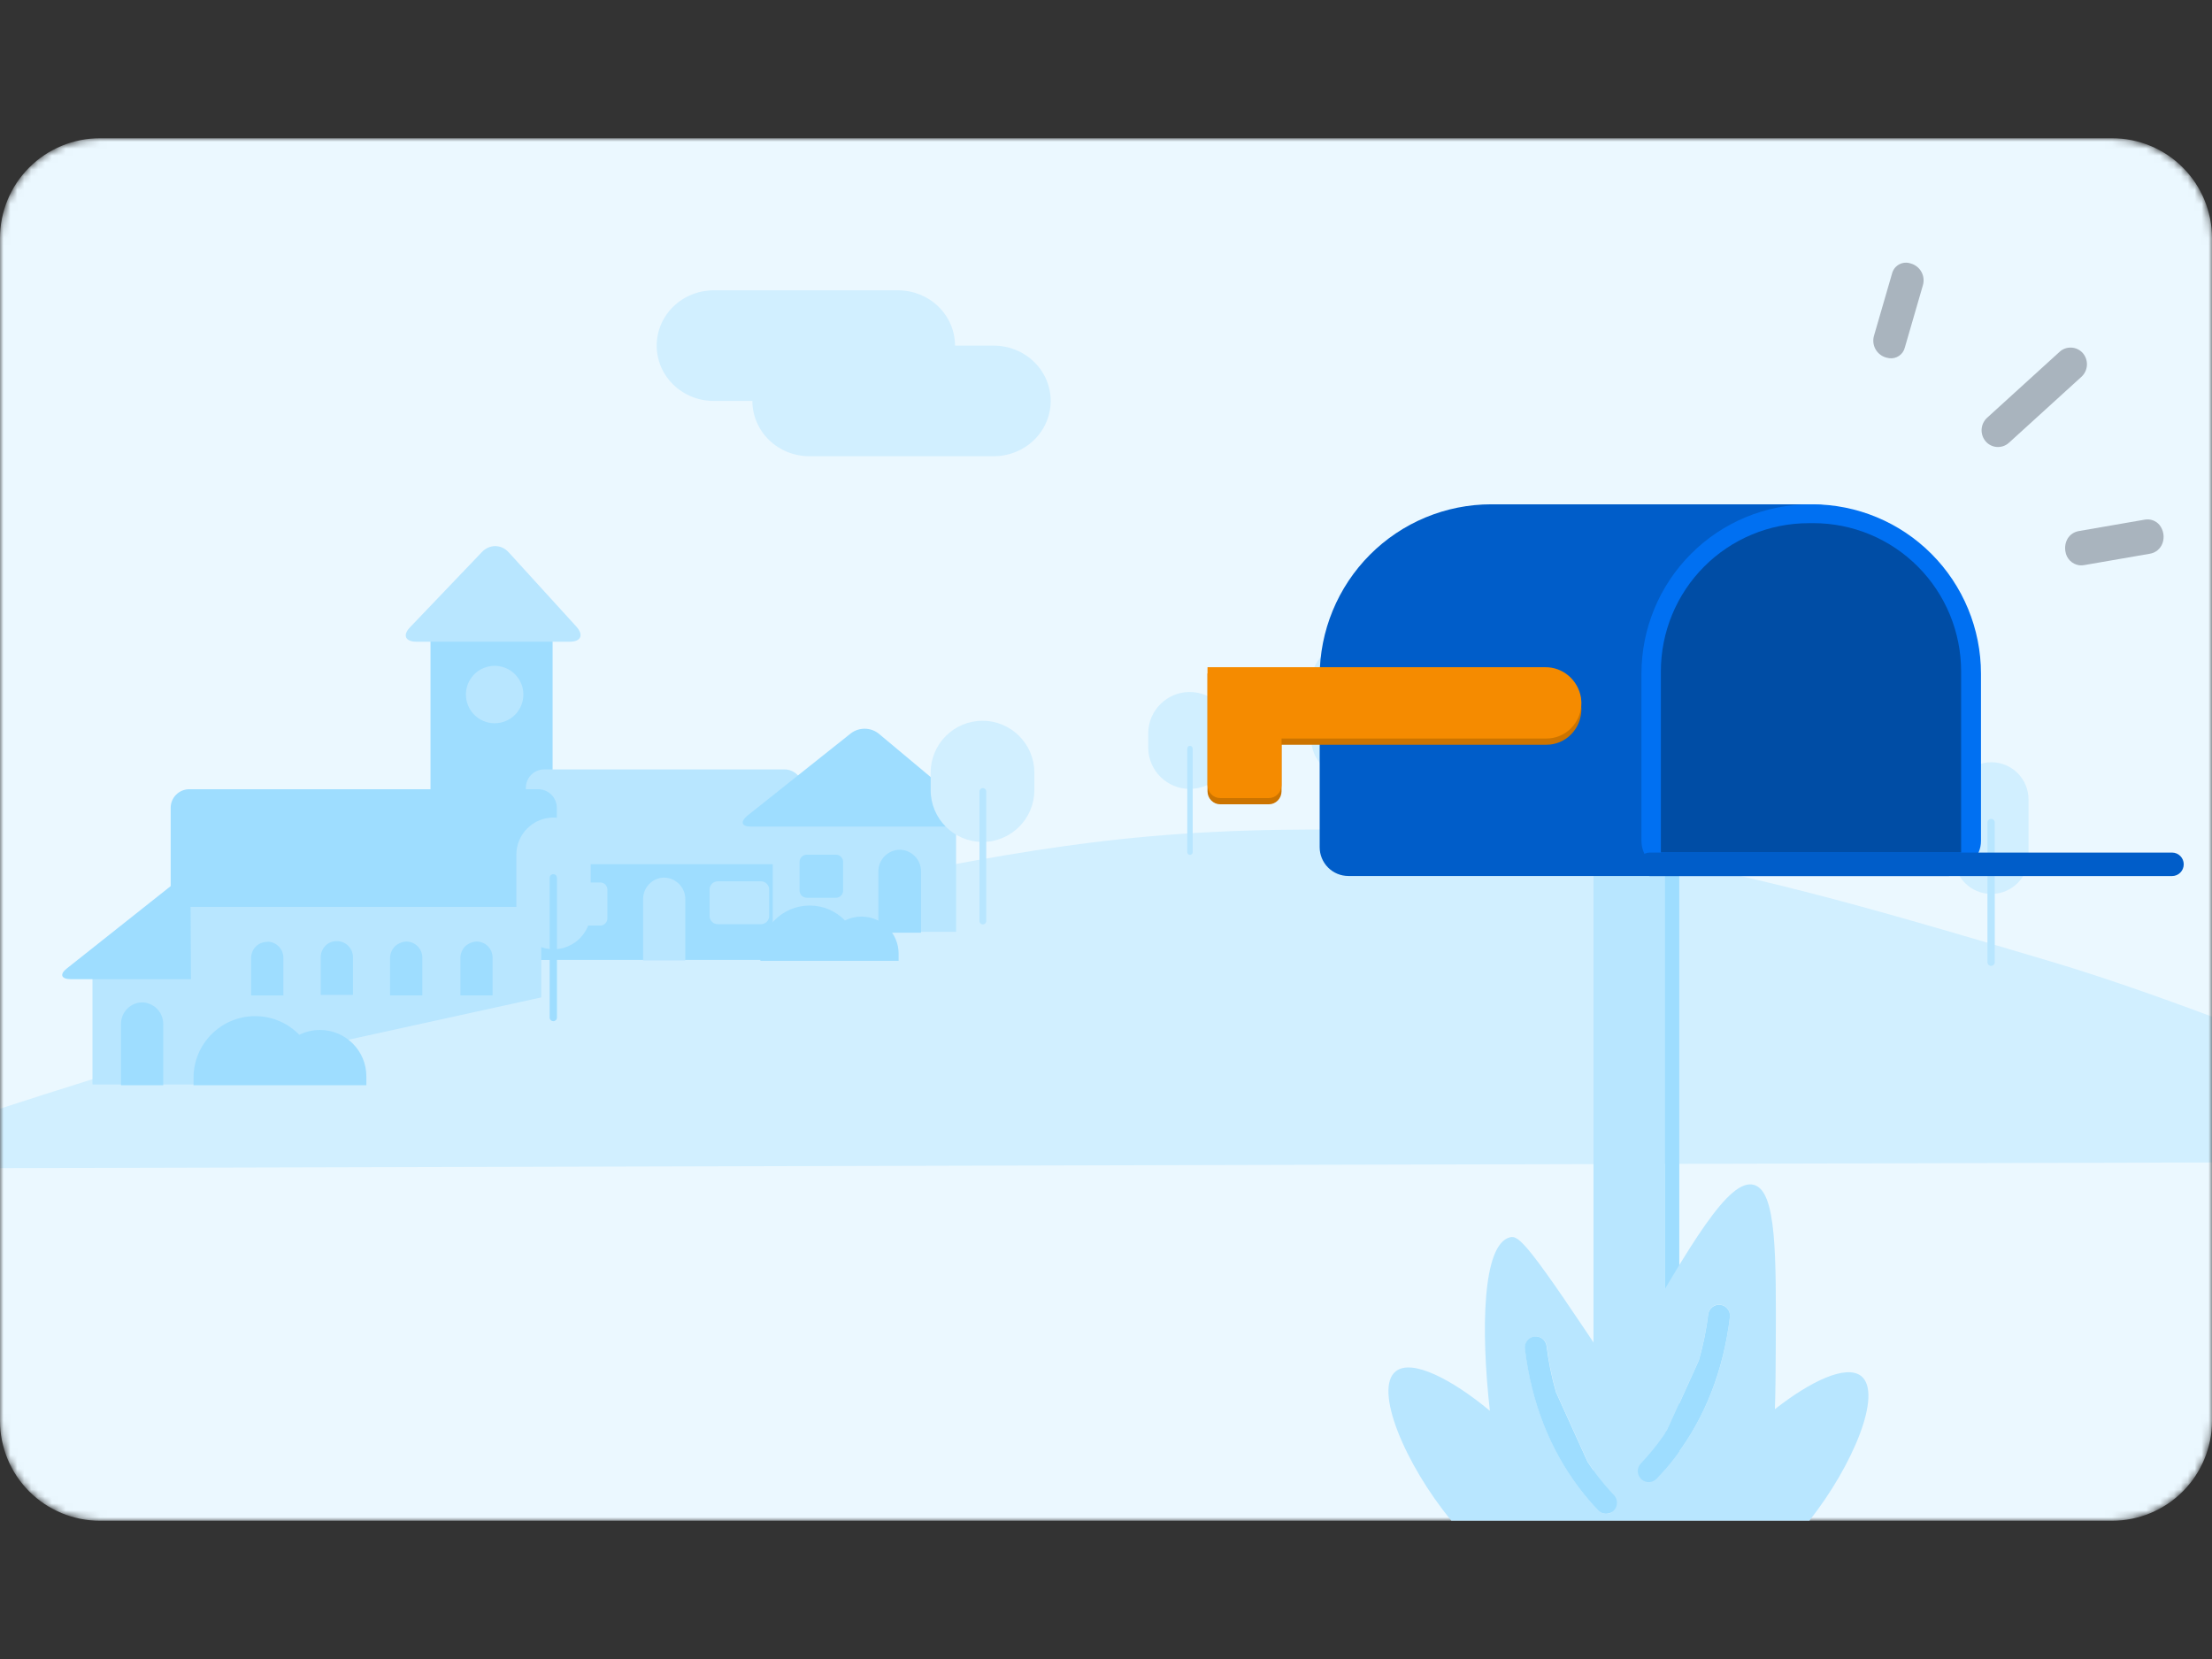 <svg width="320" height="240" viewBox="0 0 320 240" fill="none" xmlns="http://www.w3.org/2000/svg">
<rect x="0" y="0" width="320" height="240" fill="#333333" stroke="none"/>
<mask id="mask0_2672_44830" style="mask-type:alpha" maskUnits="userSpaceOnUse" x="0" y="20" width="320" height="200">
<path d="M305.547 20H14.453C12.556 19.998 10.677 20.37 8.923 21.095C7.17 21.82 5.576 22.884 4.234 24.225C2.892 25.566 1.827 27.158 1.1 28.911C0.374 30.664 -8.08861e-07 32.543 0 34.44V205.547C0 209.38 1.523 213.056 4.233 215.767C6.944 218.477 10.62 220 14.453 220H305.547C309.38 220 313.056 218.477 315.767 215.767C318.477 213.056 320 209.38 320 205.547V34.44C320 32.543 319.626 30.664 318.9 28.911C318.173 27.158 317.108 25.566 315.766 24.225C314.424 22.884 312.83 21.82 311.077 21.095C309.323 20.37 307.444 19.998 305.547 20Z" fill="#EBF8FF"/>
</mask>
<g mask="url(#mask0_2672_44830)">
<path d="M305.547 20H14.453C12.556 19.998 10.677 20.37 8.923 21.095C7.17 21.82 5.576 22.884 4.234 24.225C2.892 25.566 1.827 27.158 1.1 28.911C0.374 30.664 -8.08861e-07 32.543 0 34.44V205.547C0 209.38 1.523 213.056 4.233 215.767C6.944 218.477 10.62 220 14.453 220H305.547C309.38 220 313.056 218.477 315.767 215.767C318.477 213.056 320 209.38 320 205.547V34.44C320 32.543 319.626 30.664 318.9 28.911C318.173 27.158 317.108 25.566 315.766 24.225C314.424 22.884 312.83 21.82 311.077 21.095C309.323 20.37 307.444 19.998 305.547 20Z" fill="#EBF8FF"/>
<path d="M-23 168.04C-23 168.04 59.321 139.477 114 129.54C141.714 124.503 157.335 120.45 185.5 120.04C229.474 119.399 254.347 126.499 296.5 139.04C326.25 147.891 370.5 168.04 370.5 168.04L-21 169.04L-23 168.04Z" fill="#D1EFFF"/>
</g>
<ellipse cx="287.667" cy="48.667" rx="2.667" ry="2.667" fill="#EBF8FF"/>
<circle cx="163" cy="54.667" r="2" fill="#EBF8FF"/>
<ellipse cx="97" cy="96.667" rx="1.333" ry="1.333" fill="#EBF8FF"/>
<ellipse cx="250.333" cy="52.667" rx="1.333" ry="1.333" fill="#EBF8FF"/>
<ellipse cx="298.333" cy="86" rx="1.333" ry="1.333" fill="#EBF8FF"/>
<ellipse cx="38.333" cy="67.333" rx="1.333" ry="1.333" fill="#EBF8FF"/>
<ellipse cx="97.666" cy="36" rx="2" ry="2" fill="#EBF8FF"/>
<circle cx="23" cy="100" r="2" fill="#EBF8FF"/>
<path d="M79.942 92.251H62.28V138.837H79.942V92.251Z" fill="#9EDDFF"/>
<path d="M83.412 90.683C84.451 91.867 84.046 92.832 82.446 92.832H60.213C58.654 92.832 58.208 91.898 59.309 90.755L69.698 79.883C69.951 79.604 70.259 79.381 70.602 79.228C70.93 79.083 71.283 79.005 71.641 79C71.999 79.007 72.352 79.085 72.68 79.228C73.019 79.384 73.323 79.607 73.574 79.883L83.412 90.683Z" fill="#B8E6FF"/>
<path d="M71.558 104.63C72.38 104.63 73.183 104.386 73.867 103.929C74.55 103.473 75.083 102.824 75.397 102.065C75.712 101.306 75.794 100.471 75.634 99.665C75.474 98.859 75.078 98.119 74.497 97.538C73.915 96.957 73.175 96.562 72.369 96.402C71.563 96.241 70.727 96.324 69.968 96.638C69.208 96.952 68.559 97.485 68.103 98.168C67.646 98.851 67.402 99.654 67.402 100.476C67.402 101.577 67.84 102.634 68.62 103.413C69.399 104.192 70.456 104.63 71.558 104.63Z" fill="#B8E6FF"/>
<path d="M114.892 120.913H77.698V138.868H114.892V120.913Z" fill="#9EDDFF"/>
<path d="M96.025 126.957C96.847 126.958 97.634 127.282 98.218 127.86C98.509 128.148 98.74 128.491 98.899 128.869C99.058 129.247 99.14 129.652 99.142 130.062V138.941H93.033V130.062C93.034 129.256 93.347 128.482 93.906 127.902C94.46 127.319 95.222 126.98 96.025 126.957Z" fill="#B8E6FF"/>
<path d="M86.83 127.663H82.675C82.399 127.663 82.135 127.772 81.94 127.967C81.745 128.162 81.636 128.426 81.636 128.701V132.855C81.636 133.131 81.745 133.395 81.94 133.589C82.135 133.784 82.399 133.894 82.675 133.894H86.83C87.106 133.894 87.37 133.784 87.565 133.589C87.76 133.395 87.869 133.131 87.869 132.855V128.701C87.869 128.426 87.76 128.162 87.565 127.967C87.37 127.772 87.106 127.663 86.83 127.663Z" fill="#B8E6FF"/>
<path d="M110.082 127.497H103.848C103.691 127.495 103.535 127.525 103.389 127.585C103.244 127.644 103.111 127.732 103 127.844C102.889 127.955 102.801 128.087 102.741 128.232C102.682 128.378 102.652 128.534 102.653 128.691V132.502C102.652 132.659 102.682 132.815 102.741 132.961C102.801 133.106 102.889 133.239 103 133.35C103.111 133.461 103.244 133.549 103.389 133.608C103.535 133.668 103.691 133.698 103.848 133.697H110.082C110.399 133.697 110.703 133.571 110.927 133.347C111.151 133.123 111.277 132.819 111.277 132.502V128.691C111.277 128.374 111.151 128.071 110.927 127.847C110.703 127.623 110.399 127.497 110.082 127.497Z" fill="#B8E6FF"/>
<path d="M113.479 111.307H78.716C78.016 111.31 77.344 111.59 76.85 112.086C76.355 112.583 76.078 113.254 76.078 113.955V122.367C76.078 123.067 76.355 123.739 76.85 124.235C77.344 124.732 78.016 125.012 78.716 125.015H113.479C113.827 125.015 114.171 124.946 114.492 124.813C114.812 124.68 115.104 124.485 115.349 124.239C115.594 123.992 115.788 123.7 115.92 123.379C116.052 123.058 116.12 122.714 116.118 122.367V113.955C116.12 113.608 116.052 113.264 115.92 112.942C115.788 112.621 115.594 112.329 115.349 112.083C115.104 111.837 114.812 111.642 114.492 111.509C114.171 111.375 113.827 111.307 113.479 111.307Z" fill="#B8E6FF"/>
<path d="M39.902 138.93H13.378V156.886H39.902V138.93Z" fill="#B8E6FF"/>
<path d="M42.915 140.094C44.006 140.976 43.736 141.651 42.343 141.651H10.24C8.838 141.651 8.588 140.935 9.679 140.094L24.702 128.182C25.27 127.751 25.963 127.518 26.676 127.518C27.389 127.518 28.082 127.751 28.65 128.182L42.915 140.094Z" fill="#9EDDFF"/>
<path d="M20.495 145.006C21.321 145.006 22.114 145.334 22.698 145.918C23.283 146.502 23.611 147.295 23.611 148.121V157H17.502V148.121C17.502 147.295 17.831 146.502 18.415 145.918C19 145.334 19.793 145.006 20.619 145.006H20.495Z" fill="#9EDDFF"/>
<path d="M138.31 116.853H111.786V134.808H138.31V116.853Z" fill="#B8E6FF"/>
<path d="M141.354 118.026C142.393 118.909 142.164 119.573 140.772 119.573H108.627C107.245 119.573 107.079 118.877 108.087 118.026L123.11 106.073C123.679 105.649 124.369 105.42 125.079 105.42C125.788 105.42 126.479 105.649 127.048 106.073L141.354 118.026Z" fill="#9EDDFF"/>
<path d="M130.123 122.927C130.949 122.927 131.742 123.256 132.327 123.84C132.911 124.424 133.24 125.217 133.24 126.043V134.932H127.068V126.043C127.072 125.226 127.396 124.442 127.972 123.862C128.54 123.283 129.312 122.947 130.123 122.927Z" fill="#9EDDFF"/>
<path d="M120.928 123.644H116.71C116.435 123.644 116.171 123.753 115.976 123.948C115.781 124.143 115.671 124.407 115.671 124.683V128.836C115.671 129.112 115.781 129.376 115.976 129.571C116.171 129.765 116.435 129.875 116.71 129.875H120.928C121.204 129.875 121.468 129.765 121.663 129.571C121.858 129.376 121.967 129.112 121.967 128.836V124.683C121.967 124.407 121.858 124.143 121.663 123.948C121.468 123.753 121.204 123.644 120.928 123.644Z" fill="#9EDDFF"/>
<path d="M78.301 144.289L27.704 155.39L27.528 124.371H78.301V144.289Z" fill="#B8E6FF"/>
<path d="M77.844 114.173H27.393C27.038 114.172 26.686 114.241 26.358 114.376C26.029 114.511 25.731 114.71 25.48 114.961C25.229 115.212 25.03 115.51 24.895 115.838C24.759 116.166 24.691 116.518 24.692 116.873V128.494C24.692 129.21 24.977 129.897 25.483 130.403C25.99 130.909 26.677 131.194 27.393 131.194H77.844C78.561 131.194 79.249 130.91 79.758 130.404C80.266 129.897 80.553 129.211 80.556 128.494V116.873C80.556 116.518 80.485 116.166 80.349 115.838C80.213 115.509 80.013 115.211 79.761 114.96C79.509 114.709 79.21 114.511 78.881 114.376C78.552 114.241 78.2 114.172 77.844 114.173Z" fill="#9EDDFF"/>
<path d="M38.676 136.23C38.979 136.228 39.279 136.287 39.559 136.403C39.84 136.519 40.094 136.69 40.307 136.905C40.523 137.119 40.695 137.372 40.812 137.652C40.93 137.932 40.991 138.232 40.992 138.536V144.008H36.328V138.567C36.329 138.26 36.392 137.956 36.515 137.674C36.624 137.391 36.794 137.136 37.013 136.926C37.232 136.71 37.492 136.539 37.777 136.425C38.063 136.311 38.368 136.255 38.676 136.261V136.23Z" fill="#9EDDFF"/>
<path d="M48.743 136.147C49.046 136.148 49.346 136.208 49.626 136.324C49.907 136.437 50.162 136.606 50.374 136.822C50.593 137.039 50.766 137.297 50.883 137.581C50.998 137.861 51.059 138.16 51.06 138.463V143.926H46.395V138.463C46.394 138.156 46.458 137.851 46.582 137.57C46.696 137.287 46.866 137.029 47.081 136.812C47.299 136.596 47.559 136.425 47.844 136.311C48.13 136.197 48.435 136.141 48.743 136.147Z" fill="#9EDDFF"/>
<path d="M58.779 136.21C59.393 136.212 59.98 136.457 60.414 136.891C60.848 137.325 61.093 137.912 61.096 138.526V143.988H56.431V138.567C56.43 138.26 56.494 137.955 56.618 137.674C56.732 137.391 56.902 137.133 57.117 136.916C57.34 136.704 57.601 136.535 57.886 136.417C58.167 136.291 58.471 136.221 58.779 136.21Z" fill="#9EDDFF"/>
<path d="M68.94 136.21C69.245 136.208 69.547 136.267 69.828 136.383C70.11 136.499 70.366 136.67 70.582 136.885C70.797 137.1 70.968 137.356 71.083 137.638C71.199 137.919 71.258 138.221 71.257 138.526V143.988H66.603V138.567C66.602 138.26 66.665 137.955 66.79 137.674C66.9 137.391 67.066 137.133 67.278 136.916C67.501 136.704 67.762 136.535 68.047 136.417C68.329 136.292 68.632 136.222 68.94 136.21Z" fill="#9EDDFF"/>
<path fill-rule="evenodd" clip-rule="evenodd" d="M36.912 147C31.99 147 28 150.99 28 155.912V157H39.574H45.824H53V155.713C53 152.005 49.995 149 46.287 149C45.214 149 44.201 149.252 43.301 149.699C41.682 148.034 39.418 147 36.912 147Z" fill="#9EDDFF"/>
<path fill-rule="evenodd" clip-rule="evenodd" d="M117.13 131C113.192 131 110 134.192 110 138.13V139H119.259H124.259H130V137.97C130 135.004 127.596 132.6 124.63 132.6C123.772 132.6 122.96 132.801 122.241 133.159C120.946 131.827 119.134 131 117.13 131Z" fill="#9EDDFF"/>
<path d="M143.757 50H117.086C116.003 50 114.931 50.207 113.931 50.609C112.931 51.011 112.023 51.6 111.257 52.343C110.492 53.086 109.884 53.968 109.47 54.938C109.056 55.909 108.843 56.949 108.843 58C108.843 59.051 109.056 60.091 109.47 61.062C109.884 62.032 110.492 62.914 111.257 63.657C112.023 64.4 112.931 64.989 113.931 65.391C114.931 65.793 116.003 66 117.086 66H143.757C145.943 66 148.04 65.157 149.586 63.657C151.131 62.157 152 60.122 152 58C152 55.878 151.131 53.843 149.586 52.343C148.04 50.843 145.943 50 143.757 50Z" fill="#D1EFFF"/>
<path d="M129.914 42H103.243C102.161 42 101.089 42.207 100.089 42.609C99.088 43.011 98.18 43.6 97.414 44.343C96.649 45.086 96.042 45.968 95.627 46.938C95.213 47.909 95 48.949 95 50C95 51.051 95.213 52.091 95.627 53.062C96.042 54.032 96.649 54.914 97.414 55.657C98.18 56.4 99.088 56.989 100.089 57.391C101.089 57.793 102.161 58 103.243 58H129.914C132.1 58 134.197 57.157 135.743 55.657C137.289 54.157 138.157 52.122 138.157 50C138.157 47.878 137.289 45.843 135.743 44.343C134.197 42.843 132.1 42 129.914 42Z" fill="#D1EFFF"/>
<path d="M80.08 118.271C77.107 118.271 74.698 120.681 74.698 123.65V131.942C74.698 134.915 77.107 137.322 80.077 137.322C83.049 137.322 85.456 134.912 85.456 131.942V123.65C85.459 120.681 83.049 118.271 80.08 118.271Z" fill="#B8E6FF"/>
<path d="M80.572 126.991C80.572 126.699 80.336 126.463 80.044 126.463C79.753 126.463 79.517 126.699 79.517 126.991V147.202C79.517 147.493 79.753 147.729 80.044 147.729C80.336 147.729 80.572 147.493 80.572 147.202V126.991Z" fill="#9EDDFF"/>
<path d="M195.08 93.271C192.107 93.271 189.698 95.681 189.698 98.65V106.942C189.698 109.915 192.107 112.322 195.077 112.322C198.049 112.322 200.456 109.912 200.456 106.942V98.65C200.459 95.681 198.049 93.271 195.08 93.271Z" fill="#D1EFFF"/>
<path d="M195.572 101.991C195.572 101.699 195.336 101.463 195.044 101.463C194.753 101.463 194.517 101.699 194.517 101.991V122.202C194.517 122.493 194.753 122.729 195.044 122.729C195.336 122.729 195.572 122.493 195.572 122.202V101.991Z" fill="#B8E6FF"/>
<path d="M288.08 110.271C285.107 110.271 282.698 112.681 282.698 115.65V123.942C282.698 126.915 285.107 129.322 288.077 129.322C291.049 129.322 293.456 126.912 293.456 123.942V115.65C293.459 112.681 291.049 110.271 288.08 110.271Z" fill="#D1EFFF"/>
<path d="M288.572 118.991C288.572 118.699 288.336 118.463 288.044 118.463C287.753 118.463 287.517 118.699 287.517 118.991V139.202C287.517 139.493 287.753 139.729 288.044 139.729C288.336 139.729 288.572 139.493 288.572 139.202V118.991Z" fill="#B8E6FF"/>
<path d="M142.135 104.271C137.993 104.271 134.635 107.629 134.635 111.771V114.299C134.635 118.44 137.993 121.799 142.135 121.799C146.277 121.799 149.635 118.44 149.635 114.299V111.771C149.635 107.629 146.277 104.271 142.135 104.271Z" fill="#D1EFFF"/>
<path d="M142.674 114.499C142.674 114.228 142.456 114.01 142.185 114.01C141.914 114.01 141.696 114.228 141.696 114.499V133.24C141.696 133.511 141.914 133.729 142.185 133.729C142.456 133.729 142.674 133.511 142.674 133.24V114.499Z" fill="#B8E6FF"/>
<path d="M172.108 100.108C168.795 100.108 166.108 102.795 166.108 106.108V108.13C166.108 111.444 168.795 114.13 172.108 114.13C175.422 114.13 178.108 111.444 178.108 108.13V106.108C178.108 102.795 175.422 100.108 172.108 100.108Z" fill="#D1EFFF"/>
<path d="M172.54 108.291C172.54 108.074 172.365 107.899 172.149 107.899C171.932 107.899 171.757 108.074 171.757 108.291V123.284C171.757 123.5 171.932 123.675 172.149 123.675C172.365 123.675 172.54 123.5 172.54 123.284V108.291Z" fill="#B8E6FF"/>
<path d="M230.525 125.858V214.655C230.525 216.955 231.713 218.822 233.184 218.822H240.842V125.858H230.525Z" fill="#B8E6FF"/>
<path d="M240.842 125.858V218.822C241.398 218.822 241.931 218.601 242.324 218.206C242.717 217.812 242.938 217.277 242.938 216.719V125.858H240.842Z" fill="#9EDDFF"/>
<path d="M215.732 72.956H261.23C267.825 72.956 274.15 75.584 278.813 80.262C283.476 84.939 286.095 91.284 286.095 97.899V122.558C286.095 123.664 285.658 124.724 284.879 125.505C284.1 126.286 283.043 126.725 281.941 126.725H195.065C193.963 126.725 192.907 126.286 192.128 125.505C191.349 124.724 190.911 123.664 190.911 122.558V97.865C190.91 94.594 191.551 91.356 192.798 88.333C194.045 85.311 195.873 82.565 198.178 80.252C200.483 77.939 203.219 76.104 206.231 74.852C209.243 73.6 212.472 72.956 215.732 72.956Z" fill="#005DC9"/>
<path d="M261.9 72.956H262.144C268.625 72.956 274.84 75.538 279.422 80.135C284.005 84.732 286.579 90.967 286.579 97.468V121.652C286.579 122.202 286.471 122.747 286.261 123.256C286.051 123.764 285.743 124.226 285.355 124.615C284.967 125.005 284.507 125.313 284 125.524C283.493 125.735 282.95 125.843 282.401 125.843H241.638C241.09 125.843 240.546 125.735 240.039 125.524C239.532 125.313 239.072 125.005 238.684 124.615C238.296 124.226 237.988 123.764 237.778 123.256C237.568 122.747 237.46 122.202 237.46 121.652V97.468C237.46 90.967 240.034 84.732 244.617 80.135C249.199 75.538 255.414 72.956 261.895 72.956H261.9Z" fill="#0070F2"/>
<path d="M261.636 75.682H262.33C265.137 75.682 267.917 76.237 270.51 77.314C273.104 78.392 275.46 79.971 277.445 81.962C279.43 83.954 281.004 86.317 282.079 88.919C283.153 91.521 283.706 94.309 283.706 97.125V123.333H240.27V97.13C240.27 94.314 240.823 91.526 241.897 88.924C242.971 86.322 244.546 83.959 246.531 81.967C248.516 79.976 250.872 78.397 253.466 77.319C256.059 76.241 258.839 75.687 261.646 75.687L261.636 75.682Z" fill="#004DA5"/>
<path d="M314.22 123.338H238.662C237.728 123.338 236.971 124.097 236.971 125.034V125.039C236.971 125.976 237.728 126.735 238.662 126.735H314.22C315.154 126.735 315.911 125.976 315.911 125.039V125.034C315.911 124.097 315.154 123.338 314.22 123.338Z" fill="#005DC9"/>
<path d="M174.685 97.429V114.469C174.685 114.969 174.879 115.448 175.224 115.802C175.569 116.156 176.038 116.354 176.526 116.354H183.554C184.042 116.354 184.51 116.156 184.856 115.802C185.201 115.448 185.395 114.969 185.395 114.469V107.738H186.298H223.74C224.408 107.737 225.069 107.601 225.685 107.336C226.301 107.071 226.859 106.684 227.327 106.196C227.796 105.709 228.164 105.13 228.413 104.495C228.661 103.86 228.783 103.181 228.773 102.497C228.765 102.269 228.745 102.042 228.713 101.816C228.499 100.577 227.864 99.457 226.92 98.652C225.976 97.848 224.784 97.413 223.556 97.424H174.699L174.685 97.429Z" fill="#CC7400"/>
<path d="M174.685 96.527V113.567C174.685 114.067 174.879 114.547 175.224 114.9C175.569 115.254 176.038 115.453 176.526 115.453H183.554C184.042 115.453 184.51 115.254 184.856 114.9C185.201 114.547 185.395 114.067 185.395 113.567V106.836H186.298H223.74C224.408 106.836 225.069 106.699 225.685 106.435C226.301 106.17 226.859 105.782 227.327 105.295C227.796 104.807 228.164 104.229 228.413 103.594C228.661 102.959 228.783 102.279 228.773 101.595C228.765 101.367 228.745 101.14 228.713 100.914C228.499 99.676 227.864 98.555 226.92 97.751C225.976 96.947 224.784 96.511 223.556 96.522H174.699L174.685 96.527Z" fill="#F58B00"/>
<path d="M312.403 75.944C312.144 75.634 311.806 75.4 311.425 75.265C311.044 75.131 310.634 75.102 310.238 75.181L300.766 76.82C299.199 77.09 298.58 78.53 298.792 79.758C298.86 80.263 299.091 80.733 299.449 81.097C299.808 81.46 300.274 81.697 300.779 81.772C301.024 81.802 301.272 81.793 301.515 81.749L310.987 80.11C311.404 80.047 311.796 79.872 312.122 79.604C312.447 79.336 312.695 78.985 312.837 78.588C312.996 78.147 313.039 77.672 312.963 77.21C312.887 76.747 312.694 76.311 312.403 75.944Z" fill="#A9B4BE"/>
<path d="M276.4 38.111C276.126 38.018 275.836 37.983 275.548 38.008C275.26 38.033 274.981 38.118 274.727 38.258C274.474 38.397 274.253 38.588 274.077 38.817C273.902 39.047 273.776 39.311 273.708 39.592L271.098 48.584C271.005 48.908 270.978 49.247 271.018 49.581C271.057 49.915 271.163 50.239 271.329 50.531C271.495 50.824 271.718 51.081 271.984 51.287C272.25 51.493 272.555 51.644 272.88 51.731C273.013 51.771 273.15 51.799 273.287 51.817C273.796 51.888 274.312 51.766 274.735 51.476C275.158 51.185 275.457 50.747 275.572 50.247L278.179 41.258C278.272 40.934 278.3 40.596 278.261 40.261C278.222 39.927 278.116 39.604 277.95 39.311C277.785 39.018 277.562 38.761 277.296 38.555C277.03 38.349 276.725 38.198 276.4 38.111Z" fill="#A9B4BE"/>
<path d="M299.675 50.288C299.359 50.267 299.043 50.311 298.746 50.417C298.448 50.523 298.175 50.688 297.944 50.903L287.463 60.439C286.995 60.87 286.712 61.464 286.672 62.098C286.633 62.733 286.84 63.358 287.251 63.843C287.633 64.291 288.17 64.579 288.756 64.65C289.093 64.69 289.435 64.657 289.759 64.553C290.082 64.45 290.379 64.277 290.63 64.048L301.111 54.512C301.582 54.079 301.866 53.481 301.905 52.844C301.944 52.206 301.734 51.578 301.32 51.091C301.114 50.853 300.862 50.66 300.579 50.522C300.297 50.383 299.989 50.304 299.675 50.288Z" fill="#A9B4BE"/>
<path d="M269.261 199.076C267.094 197.335 261.88 199.837 256.766 203.863C256.854 201.384 256.871 198.55 256.889 195.233C256.959 181.398 257.006 172.367 253.755 171.417C250.129 170.354 244.558 179.999 236.099 194.655C235.232 196.166 234.418 197.571 233.65 198.916C220.933 179.657 219.732 178.665 218.419 179.001C214.448 180.046 214.219 192.382 215.531 204.093C210.072 199.548 204.237 196.52 201.912 198.385C198.684 200.976 203.282 211.872 209.955 219.977H261.763C268.089 211.955 272.366 201.59 269.261 199.076ZM233.463 218.554C233.313 218.699 233.136 218.813 232.942 218.89C232.748 218.966 232.541 219.002 232.333 218.997C232.125 218.992 231.92 218.946 231.73 218.861C231.54 218.776 231.368 218.653 231.225 218.501C230.263 217.49 229.358 216.426 228.513 215.314C224.219 209.659 221.565 202.865 220.622 195.127C220.572 194.707 220.689 194.283 220.948 193.95C221.207 193.617 221.587 193.401 222.005 193.35C222.422 193.299 222.842 193.418 223.172 193.679C223.503 193.94 223.717 194.323 223.768 194.743C224.042 196.994 224.495 199.218 225.121 201.395L229.684 211.465C230.112 212.12 230.557 212.758 231.026 213.378C231.803 214.396 232.634 215.372 233.516 216.299C233.8 216.609 233.951 217.019 233.936 217.441C233.92 217.862 233.74 218.26 233.434 218.548L233.463 218.554ZM242.361 210.727C241.518 211.843 240.612 212.909 239.649 213.921C239.505 214.072 239.333 214.193 239.143 214.277C238.952 214.361 238.747 214.407 238.54 214.411C238.332 214.416 238.125 214.379 237.932 214.303C237.738 214.226 237.561 214.113 237.411 213.968C237.261 213.823 237.141 213.65 237.057 213.458C236.974 213.266 236.929 213.06 236.924 212.85C236.92 212.641 236.956 212.433 237.032 212.237C237.107 212.042 237.22 211.864 237.364 211.713C238.245 210.786 239.075 209.811 239.848 208.791C240.323 208.172 240.768 207.534 241.195 206.879L245.759 196.803C246.386 194.628 246.838 192.405 247.112 190.157C247.134 189.947 247.197 189.743 247.298 189.557C247.399 189.372 247.535 189.208 247.699 189.077C247.863 188.945 248.052 188.847 248.254 188.79C248.456 188.732 248.667 188.715 248.875 188.741C249.084 188.766 249.285 188.833 249.467 188.938C249.65 189.043 249.81 189.183 249.938 189.35C250.066 189.518 250.16 189.709 250.214 189.914C250.268 190.118 250.281 190.331 250.252 190.541C249.344 198.279 246.661 205.073 242.361 210.727Z" fill="#B8E6FF"/>
<path d="M248.875 188.764C248.459 188.716 248.041 188.835 247.712 189.096C247.383 189.357 247.169 189.738 247.118 190.157C246.844 192.405 246.391 194.628 245.765 196.803L241.201 206.879C240.774 207.534 240.328 208.171 239.854 208.791C239.08 209.811 238.251 210.786 237.37 211.713C237.226 211.864 237.113 212.042 237.038 212.237C236.962 212.432 236.926 212.641 236.93 212.85C236.934 213.059 236.98 213.266 237.063 213.458C237.147 213.649 237.267 213.823 237.417 213.968C237.567 214.113 237.744 214.226 237.937 214.302C238.131 214.378 238.338 214.415 238.546 214.411C238.753 214.407 238.958 214.361 239.149 214.277C239.339 214.193 239.511 214.072 239.655 213.92C240.618 212.909 241.524 211.842 242.367 210.727C246.667 205.073 249.32 198.279 250.258 190.541C250.283 190.332 250.267 190.121 250.212 189.919C250.156 189.717 250.061 189.528 249.932 189.363C249.804 189.198 249.645 189.06 249.463 188.957C249.282 188.855 249.082 188.789 248.875 188.764Z" fill="#9EDDFF"/>
<path d="M230.996 213.371C230.528 212.752 230.082 212.114 229.655 211.459L225.091 201.389C224.465 199.212 224.013 196.987 223.738 194.737C223.713 194.529 223.648 194.328 223.546 194.145C223.444 193.963 223.307 193.802 223.143 193.673C222.979 193.544 222.792 193.448 222.591 193.392C222.391 193.335 222.182 193.319 221.975 193.344C221.768 193.37 221.569 193.435 221.388 193.538C221.206 193.641 221.047 193.779 220.919 193.944C220.79 194.109 220.695 194.298 220.639 194.5C220.583 194.702 220.568 194.913 220.593 195.121C221.536 202.859 224.189 209.653 228.483 215.308C229.328 216.42 230.233 217.484 231.195 218.495C231.485 218.801 231.884 218.978 232.303 218.988C232.723 218.998 233.13 218.84 233.433 218.548C233.737 218.256 233.913 217.854 233.923 217.432C233.933 217.009 233.776 216.599 233.486 216.293C232.604 215.365 231.773 214.39 230.996 213.371Z" fill="#9EDDFF"/>
</svg>
